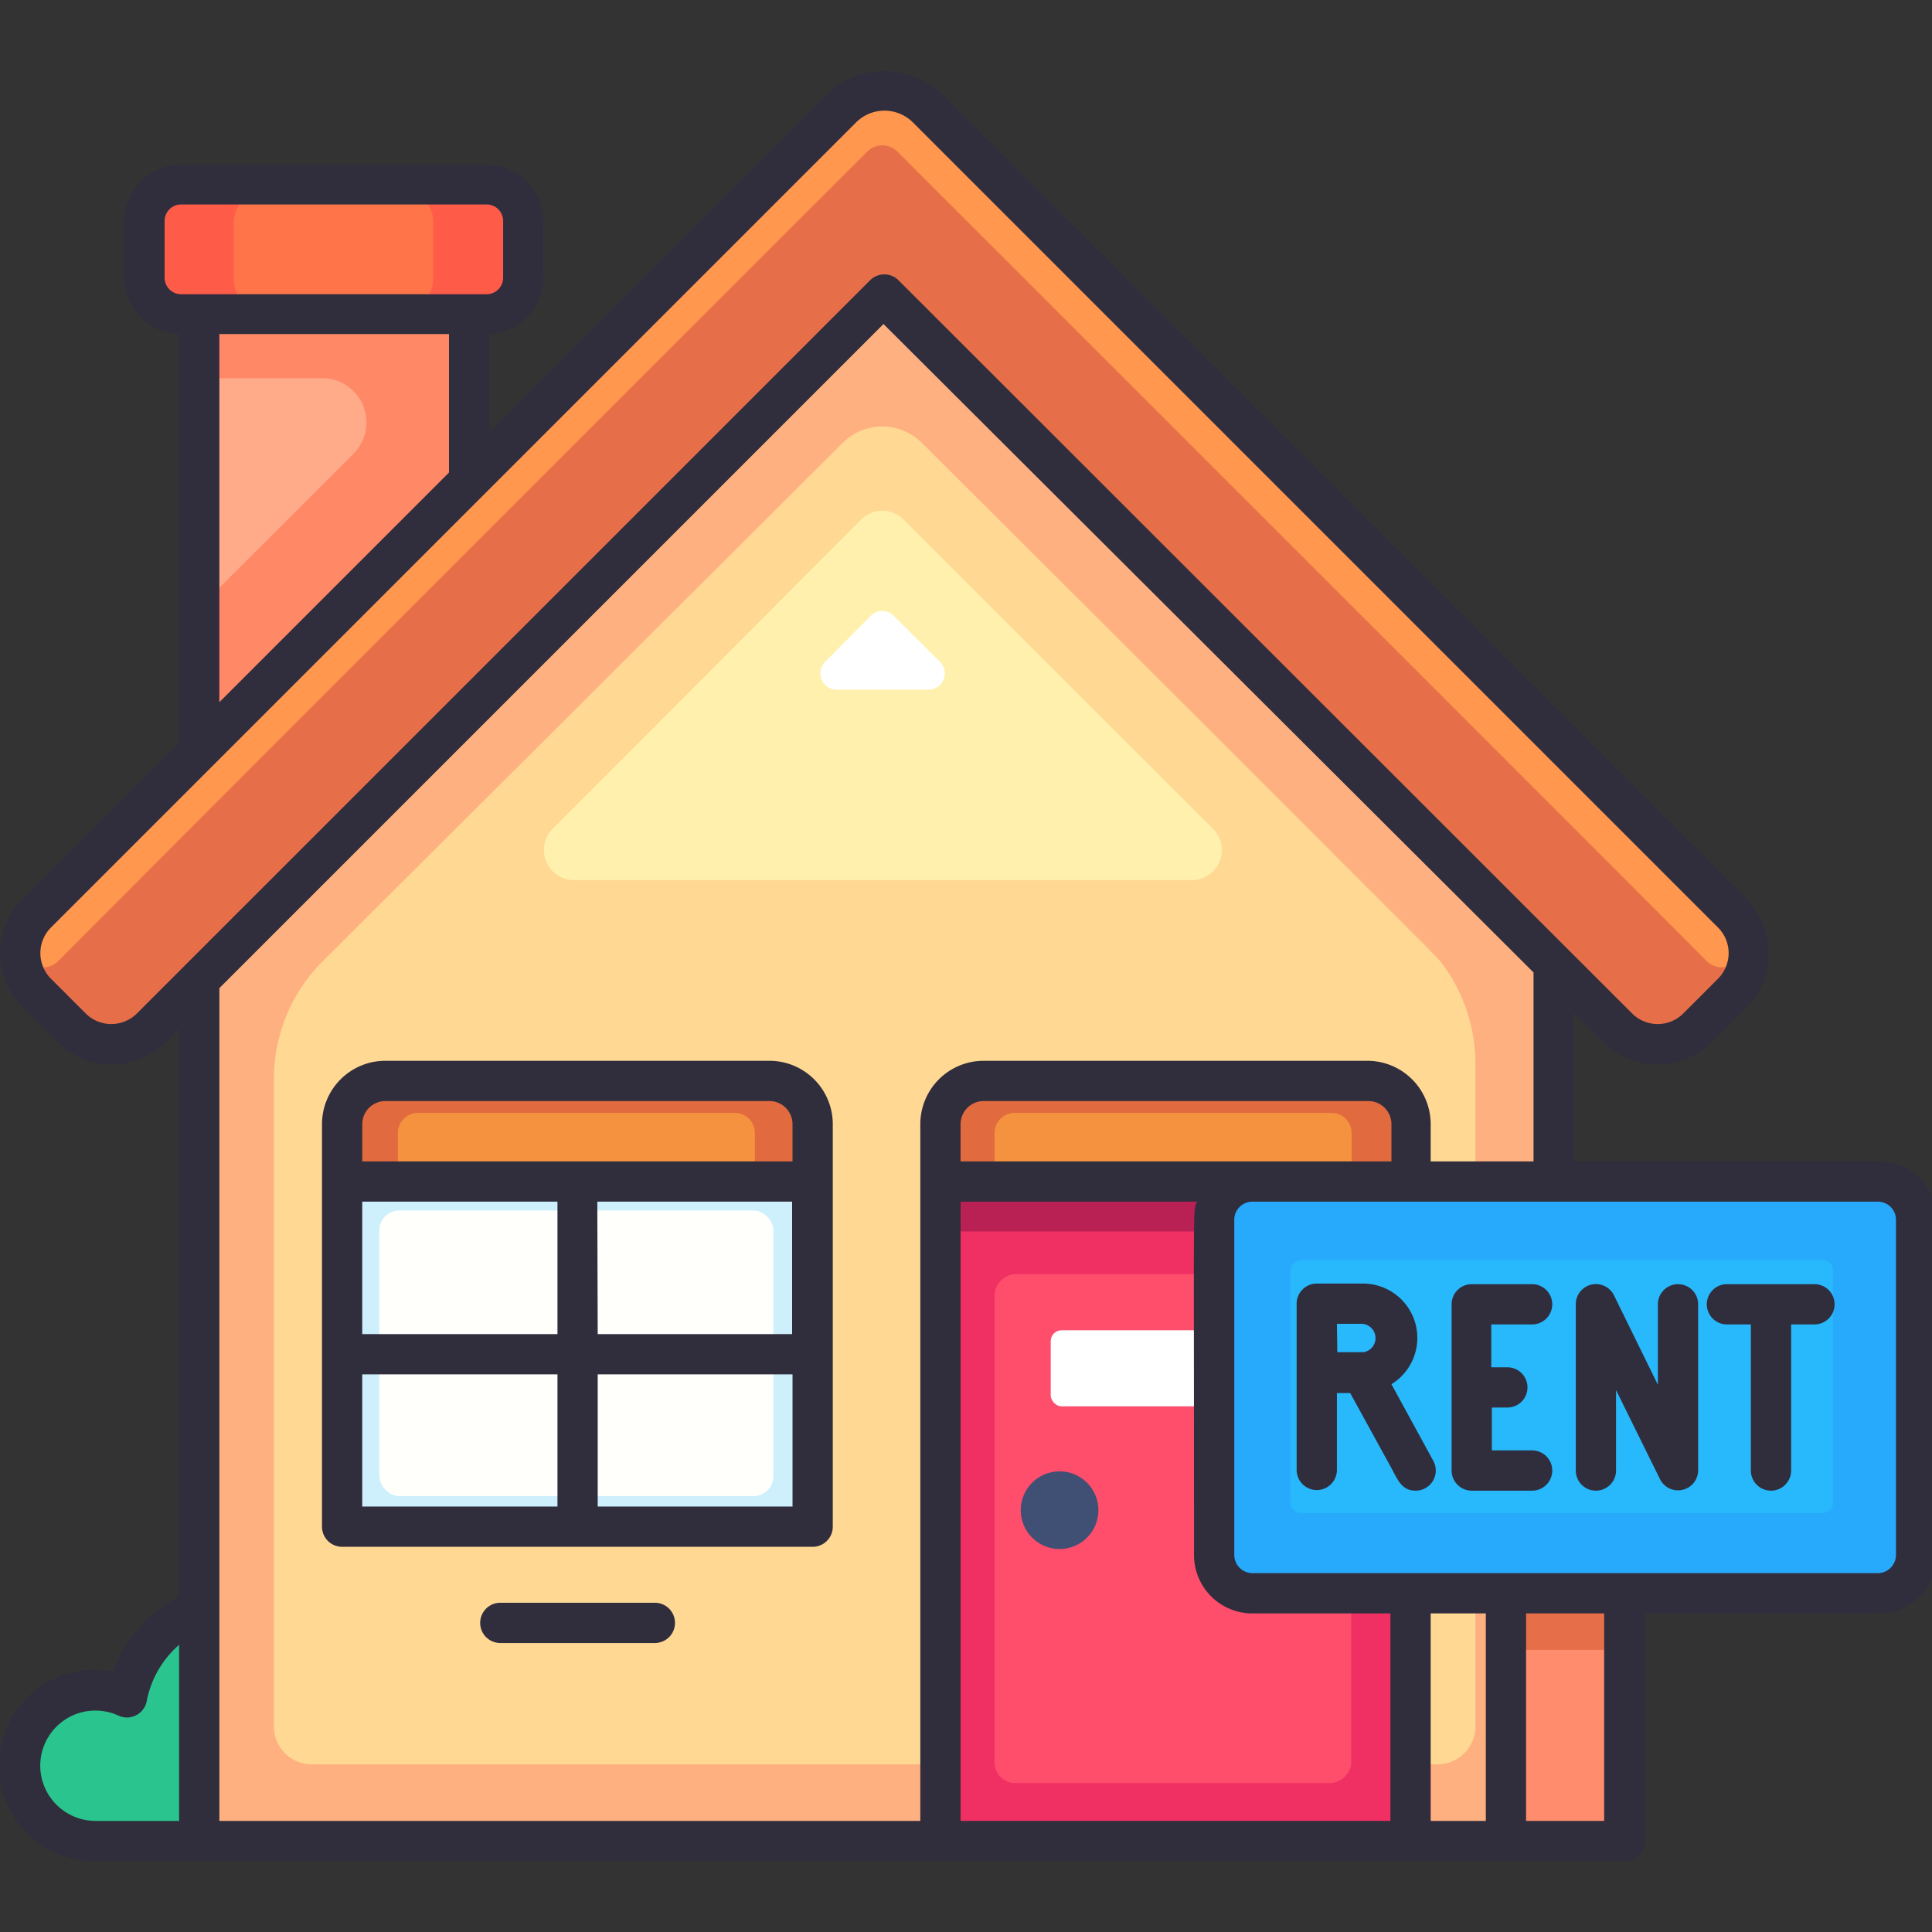 <svg xmlns="http://www.w3.org/2000/svg"  viewBox="0 0 96 96" width="96px" height="96px"><rect x="0" y="0" width="96" height="96" fill="#333333" stroke="none"/><path fill="#2ac58f" d="M12.17,79.41a6,6,0,0,0-5.88,4.85,3.73,3.73,0,1,0-1.55,7.13h7.43a6,6,0,0,0,0-12Z"/><rect width="13.38" height="21.65" x="9.88" y="15.68" fill="#ffab8a"/><path fill="#ff8867" d="M9.88,15.68v3.11H16a2.2,2.2,0,0,1,1.56,3.76L9.88,30.22v7.11h4.25l9.13-9.13V15.68Z"/><polygon fill="#ffb080" points="77.03 47.9 77.03 91.39 9.88 91.39 9.88 48.67 43.84 14.72 77.03 47.9"/><path fill="#ffd894" d="M73.31,52.87V85.79a1.88,1.88,0,0,1-1.88,1.88H15.49a1.88,1.88,0,0,1-1.88-1.88V53.64A8.26,8.26,0,0,1,16,47.8L41.88,22a2.78,2.78,0,0,1,3.92,0L70.89,47A8.26,8.26,0,0,1,73.31,52.87Z"/><path fill="#ffb080" d="M13.61,50.22c39.36-39.35,41.26-41.26,0,0Z"/><path fill="#ffb080" d="M73.31,49.44c0,.11.65.68-29.47-29.45Z"/><path fill="#fff1ad" d="M59.22,43.73H28.47a1.49,1.49,0,0,1-1-2.55L42.79,25.82a1.48,1.48,0,0,1,2.11,0L60.27,41.18A1.49,1.49,0,0,1,59.22,43.73Z"/><path fill="#fff" d="M46.71,32.89l-2.3-2.29a.8.8,0,0,0-1.14,0L41,32.89a.81.81,0,0,0,.57,1.38h4.59A.81.81,0,0,0,46.71,32.89Z"/><path fill="#e66f49" d="M85.87,49.34l-1.73,1.73a2.79,2.79,0,0,1-4,0L43.84,14.72,7.49,51.07a2.78,2.78,0,0,1-3.94,0L1.82,49.34a2.79,2.79,0,0,1,0-4l39.9-39.9a3,3,0,0,1,4.24,0l39.91,39.9A2.79,2.79,0,0,1,85.87,49.34Z"/><path fill="#ff974e" d="M86.63,46.82a1.08,1.08,0,0,1-1.85.91c-7.07-7.1-40-40-40.19-40.2a1.06,1.06,0,0,0-1.49,0c-.19.18-33.16,33.13-40.19,40.21a1.09,1.09,0,0,1-1.86-.91,2.83,2.83,0,0,1,.77-1.44L41.73,5.49a3,3,0,0,1,4.23,0l39.91,39.9A2.75,2.75,0,0,1,86.63,46.82Z"/><rect width="23.31" height="32.7" x="46.63" y="58.69" fill="#f02f62"/><rect width="25.29" height="17.72" x="45.64" y="67.09" fill="#ff4d6c" rx="1.02" transform="rotate(-90 58.285 75.955)"/><rect width="12.14" height="3.78" x="52.21" y="66.1" fill="#fff" rx=".54"/><rect width="23.31" height="2.5" x="46.63" y="58.69" fill="#b92053"/><path fill="#cef0fc" d="M40.29,58.69V74.5A1.31,1.31,0,0,1,39,75.81H18.29A1.31,1.31,0,0,1,17,74.5V58.69Z"/><rect width="19.58" height="14.19" x="18.85" y="60.15" fill="#fffffc" rx=".99"/><path fill="#e16a3f" d="M48.77,53.7h19a2.15,2.15,0,0,1,2.15,2.15v2.84a0,0,0,0,1,0,0H46.63a0,0,0,0,1,0,0V55.85A2.15,2.15,0,0,1,48.77,53.7Z"/><path fill="#f5923f" d="M50.41,55.3H66.16a1,1,0,0,1,1,1v2.41a0,0,0,0,1,0,0H49.42a0,0,0,0,1,0,0V56.28A1,1,0,0,1,50.41,55.3Z"/><path fill="#e16a3f" d="M19.13,53.7h19a2.15,2.15,0,0,1,2.15,2.15v2.84a0,0,0,0,1,0,0H17a0,0,0,0,1,0,0V55.85A2.15,2.15,0,0,1,19.13,53.7Z"/><path fill="#f5923f" d="M20.76,55.3H36.51a1,1,0,0,1,1,1v2.41a0,0,0,0,1,0,0H19.77a0,0,0,0,1,0,0V56.28A1,1,0,0,1,20.76,55.3Z"/><circle cx="52.65" cy="75.04" r="1.93" fill="#405075"/><rect width="6.42" height="18.81" x="13.36" y="3.06" fill="#ff5b49" rx="1.82" transform="rotate(90 16.575 12.465)"/><rect width="6.42" height="9.92" x="13.36" y="7.51" fill="#ff7449" rx="1.82" transform="rotate(90 16.575 12.465)"/><path fill="#fffbc6" d="M32.47,81.53H24.8a1,1,0,0,1,0-1.9h7.67a1,1,0,0,1,0,1.9Z"/><rect width="5.86" height="17.6" x="74.67" y="73.79" fill="#ff8d6d"/><rect width="5.86" height="8.19" x="74.67" y="73.79" fill="#e66f49"/><rect width="34.8" height="20.41" x="60.2" y="58.69" fill="#27aafc" rx="1.9"/><rect width="12.56" height="26.95" x="71.32" y="55.42" fill="#27b9fc" rx=".5" transform="rotate(90 77.6 68.9)"/><path fill="#302d3d" d="M41.38,55.86a3.15,3.15,0,0,0-3.14-3.15H19.16A3.15,3.15,0,0,0,16,55.86v20a1,1,0,0,0,1,1H40.38a1,1,0,0,0,1-1ZM18,59.71H27.7v6.58H18Zm11.68,0h9.68v6.58H29.7ZM18,55.86a1.15,1.15,0,0,1,1.14-1.15H38.24a1.15,1.15,0,0,1,1.14,1.15v1.85H18Zm0,12.43H27.7v6.57H18ZM29.7,74.86V68.29h9.68v6.57Z"/><path fill="#302d3d" d="M32.54,79.64H24.86a1,1,0,0,0,0,2h7.68a1,1,0,1,0,0-2Z"/><path fill="#302d3d" d="M93.31,57.71H78.2V50.32l1.46,1.46a3.79,3.79,0,0,0,5.37,0l1.74-1.73a3.81,3.81,0,0,0,0-5.38l-40-40a4.1,4.1,0,0,0-5.66,0l-16.8,16.8V16.6A2.83,2.83,0,0,0,27,13.78V11a2.83,2.83,0,0,0-2.82-2.82H9A2.83,2.83,0,0,0,6.18,11v2.8A2.82,2.82,0,0,0,8.9,16.6V36.89L1.12,44.67a3.81,3.81,0,0,0,0,5.38l1.73,1.73a3.8,3.8,0,0,0,5.37,0l.68-.68V79.32a7,7,0,0,0-3.28,3.75,4.75,4.75,0,1,0-.87,9.41h76a1,1,0,0,0,1-1V80.17h11.6a2.9,2.9,0,0,0,2.9-2.9V60.61A2.9,2.9,0,0,0,93.31,57.71ZM8.18,13.78V11A.82.82,0,0,1,9,10.16H24.22A.82.82,0,0,1,25,11v2.8a.82.82,0,0,1-.82.82H9A.82.82,0,0,1,8.18,13.78ZM10.9,16.6H22.31v6.88L10.9,34.89ZM6.8,50.36a1.8,1.8,0,0,1-2.54,0L2.53,48.63a1.8,1.8,0,0,1,0-2.54l40-40a2,2,0,0,1,2.84,0l40,40a1.8,1.8,0,0,1,0,2.54l-1.73,1.73a1.8,1.8,0,0,1-2.54,0L44.65,13.93a1,1,0,0,0-1.42,0ZM2,87.74a2.74,2.74,0,0,1,3.89-2.49,1,1,0,0,0,1.4-.72,4.93,4.93,0,0,1,1.61-2.8v8.75H4.75A2.75,2.75,0,0,1,2,87.74Zm8.9,2.74V49.1l33-33L76.2,48.32v9.39H71.09V55.86A3.15,3.15,0,0,0,68,52.71H48.88a3.15,3.15,0,0,0-3.15,3.15V90.48ZM47.73,57.71V55.86a1.15,1.15,0,0,1,1.15-1.15H68a1.15,1.15,0,0,1,1.14,1.15v1.85Zm0,32.77V59.71H59.47c-.2.62-.14-.74-.14,17.56a2.9,2.9,0,0,0,2.9,2.9h6.86V90.48ZM71.09,80.17h2.74V90.48H71.09Zm8.62,10.31H75.83V80.17h3.88Zm14.5-13.21a.91.91,0,0,1-.9.9H62.23a.91.91,0,0,1-.9-.9V60.61a.9.9,0,0,1,.9-.9H93.31a.9.9,0,0,1,.9.9Z"/><path fill="#302d3d" d="M69.14,68.78a2.7,2.7,0,0,0-1.46-5H65.43a1,1,0,0,0-1,1v8.26a1,1,0,0,0,2,0V69.22h.66l2,3.64c.37.68.55,1.21,1.26,1.21a1,1,0,0,0,.87-1.48Zm-2.71-3h1.25a.71.71,0,0,1,.07,1.41s0,0,0,0h-1.3Z"/><path fill="#302d3d" d="M76.13,65.81a1,1,0,0,0,0-2h-3a1,1,0,0,0-1,1v8.26a1,1,0,0,0,1,1h3a1,1,0,0,0,0-2h-2V69.94h.77a1,1,0,0,0,0-2H74.1V65.81Z"/><path fill="#302d3d" d="M83.38,63.81a1,1,0,0,0-1,1v4L80.2,64.37a1,1,0,0,0-1.9.44v8.26a1,1,0,0,0,2,0v-4l2.18,4.42a1,1,0,0,0,1.9-.44V64.81A1,1,0,0,0,83.38,63.81Z"/><path fill="#302d3d" d="M90.12,63.81H85.81a1,1,0,0,0,0,2H87v7.26a1,1,0,0,0,2,0V65.81h1.16a1,1,0,0,0,0-2Z"/></svg>